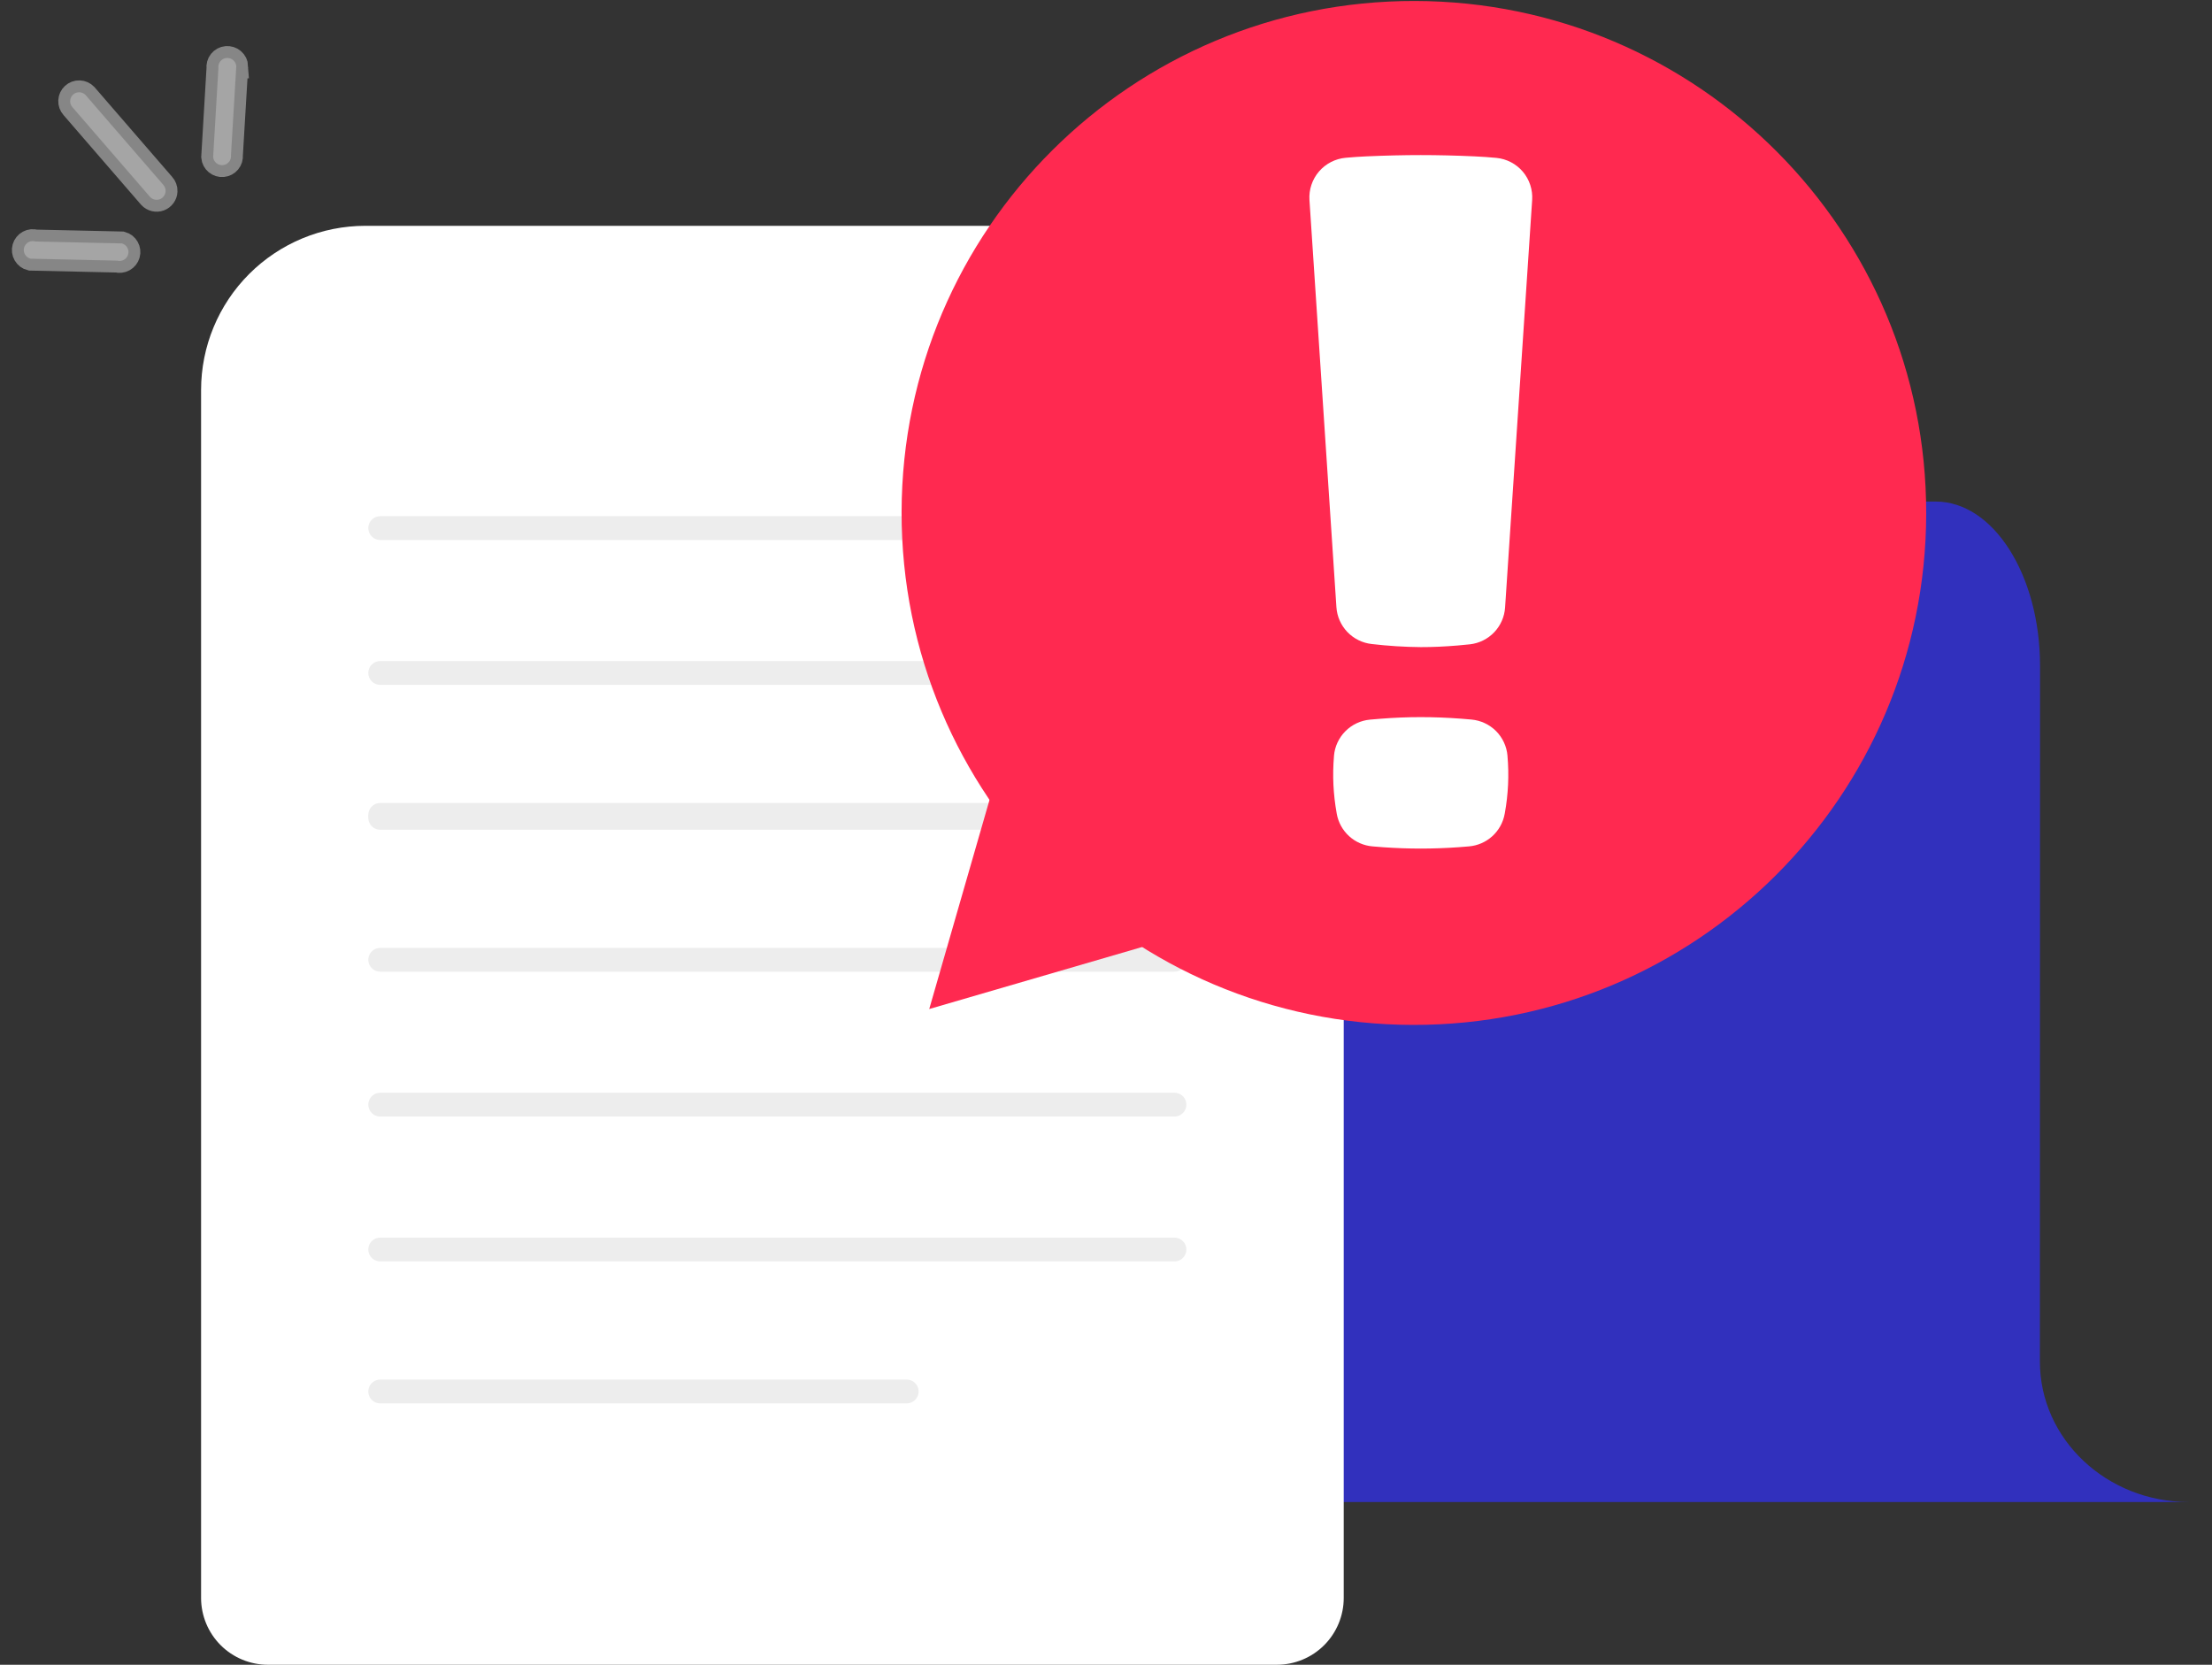 <svg width="93" height="70" viewBox="0 0 93 70" fill="none" xmlns="http://www.w3.org/2000/svg">
<rect x="0" y="0" width="93" height="70" fill="#333333" stroke="none"/>
<path d="M92.028 63.157C88.567 63.157 85.763 60.512 85.764 57.248L85.77 32.045V27.995C85.77 24.182 83.806 21.09 81.385 21.09H80.782C78.361 21.09 74.387 24.182 74.387 27.995H55.282V52.421H43.12V63.157H92.028Z" fill="#3130BD"/>
<path d="M63.405 9.495H15.363C13.531 9.495 11.774 10.223 10.478 11.518C9.182 12.813 8.454 14.57 8.454 16.402V67.19C8.454 67.935 8.75 68.649 9.277 69.177C9.804 69.704 10.519 70 11.265 70H53.684C54.429 70 55.145 69.704 55.672 69.177C56.199 68.65 56.495 67.935 56.495 67.19V16.402C56.495 14.57 57.223 12.813 58.519 11.518C59.815 10.223 61.572 9.495 63.405 9.495Z" fill="white"/>
<path d="M15.985 34.265H49.378" stroke="#EDEDED" stroke-miterlimit="10" stroke-linecap="round"/>
<path d="M15.985 40.357H49.378" stroke="#EDEDED" stroke-miterlimit="10" stroke-linecap="round"/>
<path d="M15.985 46.448H49.378" stroke="#EDEDED" stroke-miterlimit="10" stroke-linecap="round"/>
<path d="M15.985 52.54H49.378" stroke="#EDEDED" stroke-miterlimit="10" stroke-linecap="round"/>
<path d="M15.985 58.509H38.121" stroke="#EDEDED" stroke-miterlimit="10" stroke-linecap="round"/>
<path d="M15.985 22.206H49.378" stroke="#EDEDED" stroke-miterlimit="10" stroke-linecap="round"/>
<path d="M15.985 28.297H49.378" stroke="#EDEDED" stroke-miterlimit="10" stroke-linecap="round"/>
<path d="M15.985 34.389H49.378" stroke="#EDEDED" stroke-miterlimit="10" stroke-linecap="round"/>
<g opacity="0.64">
<path opacity="0.64" d="M6.962 8.038C6.96 8.113 6.935 8.185 6.891 8.245C6.848 8.306 6.787 8.352 6.717 8.378C6.647 8.404 6.571 8.409 6.498 8.391C6.426 8.374 6.36 8.335 6.309 8.281L3.046 4.508C2.98 4.435 2.945 4.338 2.95 4.239C2.954 4.14 2.997 4.047 3.07 3.98C3.143 3.912 3.239 3.876 3.338 3.88C3.437 3.883 3.531 3.925 3.599 3.996L6.862 7.767C6.896 7.803 6.922 7.846 6.939 7.892C6.957 7.939 6.965 7.989 6.962 8.038Z" fill="white" stroke="white" stroke-miterlimit="10"/>
<path opacity="0.64" d="M9.934 2.794L9.711 6.532C9.721 6.632 9.691 6.731 9.627 6.808C9.563 6.885 9.472 6.934 9.372 6.943C9.273 6.953 9.173 6.922 9.096 6.859C9.019 6.795 8.97 6.704 8.961 6.604L9.183 2.865C9.176 2.815 9.179 2.764 9.193 2.714C9.206 2.665 9.229 2.619 9.261 2.579C9.293 2.539 9.332 2.506 9.377 2.482C9.422 2.458 9.471 2.442 9.521 2.438C9.572 2.433 9.623 2.438 9.672 2.454C9.721 2.469 9.765 2.494 9.804 2.528C9.843 2.561 9.874 2.602 9.897 2.647C9.919 2.693 9.932 2.743 9.935 2.794H9.934Z" fill="white" stroke="white" stroke-miterlimit="10"/>
<path opacity="0.64" d="M5.387 10.7C5.36 10.796 5.295 10.878 5.207 10.926C5.12 10.975 5.017 10.987 4.92 10.959L1.285 10.878C1.236 10.866 1.19 10.844 1.15 10.814C1.11 10.783 1.076 10.745 1.051 10.702C1.025 10.658 1.009 10.61 1.003 10.56C0.997 10.51 1 10.459 1.014 10.411C1.028 10.362 1.051 10.317 1.083 10.278C1.114 10.239 1.153 10.206 1.197 10.182C1.242 10.158 1.29 10.143 1.341 10.138C1.391 10.133 1.441 10.139 1.489 10.154L5.125 10.235C5.173 10.248 5.218 10.271 5.257 10.301C5.296 10.332 5.329 10.37 5.353 10.413C5.378 10.456 5.393 10.504 5.399 10.553C5.405 10.603 5.401 10.653 5.387 10.7Z" fill="white" stroke="white" stroke-miterlimit="10"/>
</g>
<path d="M50.971 38.96L39.068 42.428L42.54 30.381L50.971 38.96Z" fill="#FF2950"/>
<path d="M80.984 21.61C81.007 9.721 71.382 0.064 59.486 0.041C47.59 0.019 37.928 9.638 37.906 21.527C37.883 33.417 47.508 43.073 59.404 43.096C71.299 43.119 80.961 33.499 80.984 21.61Z" fill="#FF2950"/>
<path d="M59.733 30.154C60.291 30.154 60.856 30.176 61.427 30.219L61.867 30.256C62.258 30.292 62.624 30.464 62.901 30.742C63.177 31.02 63.347 31.387 63.38 31.778V31.791C63.45 32.593 63.412 33.399 63.268 34.19L63.262 34.222C63.197 34.583 63.014 34.913 62.743 35.16C62.471 35.407 62.126 35.558 61.76 35.589C61.607 35.603 61.453 35.615 61.311 35.625C60.777 35.662 60.252 35.681 59.732 35.681C59.213 35.681 58.687 35.662 58.155 35.625C58.007 35.615 57.858 35.603 57.705 35.589C57.34 35.558 56.995 35.408 56.723 35.161C56.452 34.915 56.269 34.586 56.203 34.225C56.203 34.215 56.203 34.204 56.198 34.193C56.127 33.801 56.082 33.404 56.062 33.005C56.043 32.602 56.051 32.197 56.085 31.794V31.782C56.118 31.391 56.288 31.024 56.565 30.746C56.842 30.467 57.208 30.295 57.599 30.259L58.039 30.222C58.61 30.177 59.175 30.154 59.733 30.154ZM55.054 8.41C55.026 7.973 55.17 7.542 55.455 7.211C55.741 6.879 56.145 6.672 56.581 6.634C56.872 6.607 57.159 6.588 57.444 6.575C58.253 6.539 59.017 6.521 59.735 6.521C60.454 6.521 61.209 6.539 62 6.575C62.297 6.588 62.602 6.61 62.915 6.639C63.346 6.681 63.745 6.889 64.026 7.22C64.306 7.551 64.446 7.979 64.417 8.412L63.279 25.542C63.254 25.933 63.092 26.302 62.822 26.585C62.553 26.868 62.191 27.048 61.803 27.092C61.621 27.111 61.448 27.128 61.283 27.142C60.737 27.188 60.221 27.211 59.733 27.21C59.045 27.204 58.357 27.16 57.673 27.08C57.282 27.037 56.919 26.858 56.647 26.574C56.375 26.289 56.212 25.918 56.187 25.526L55.054 8.41Z" fill="white"/>
</svg>
